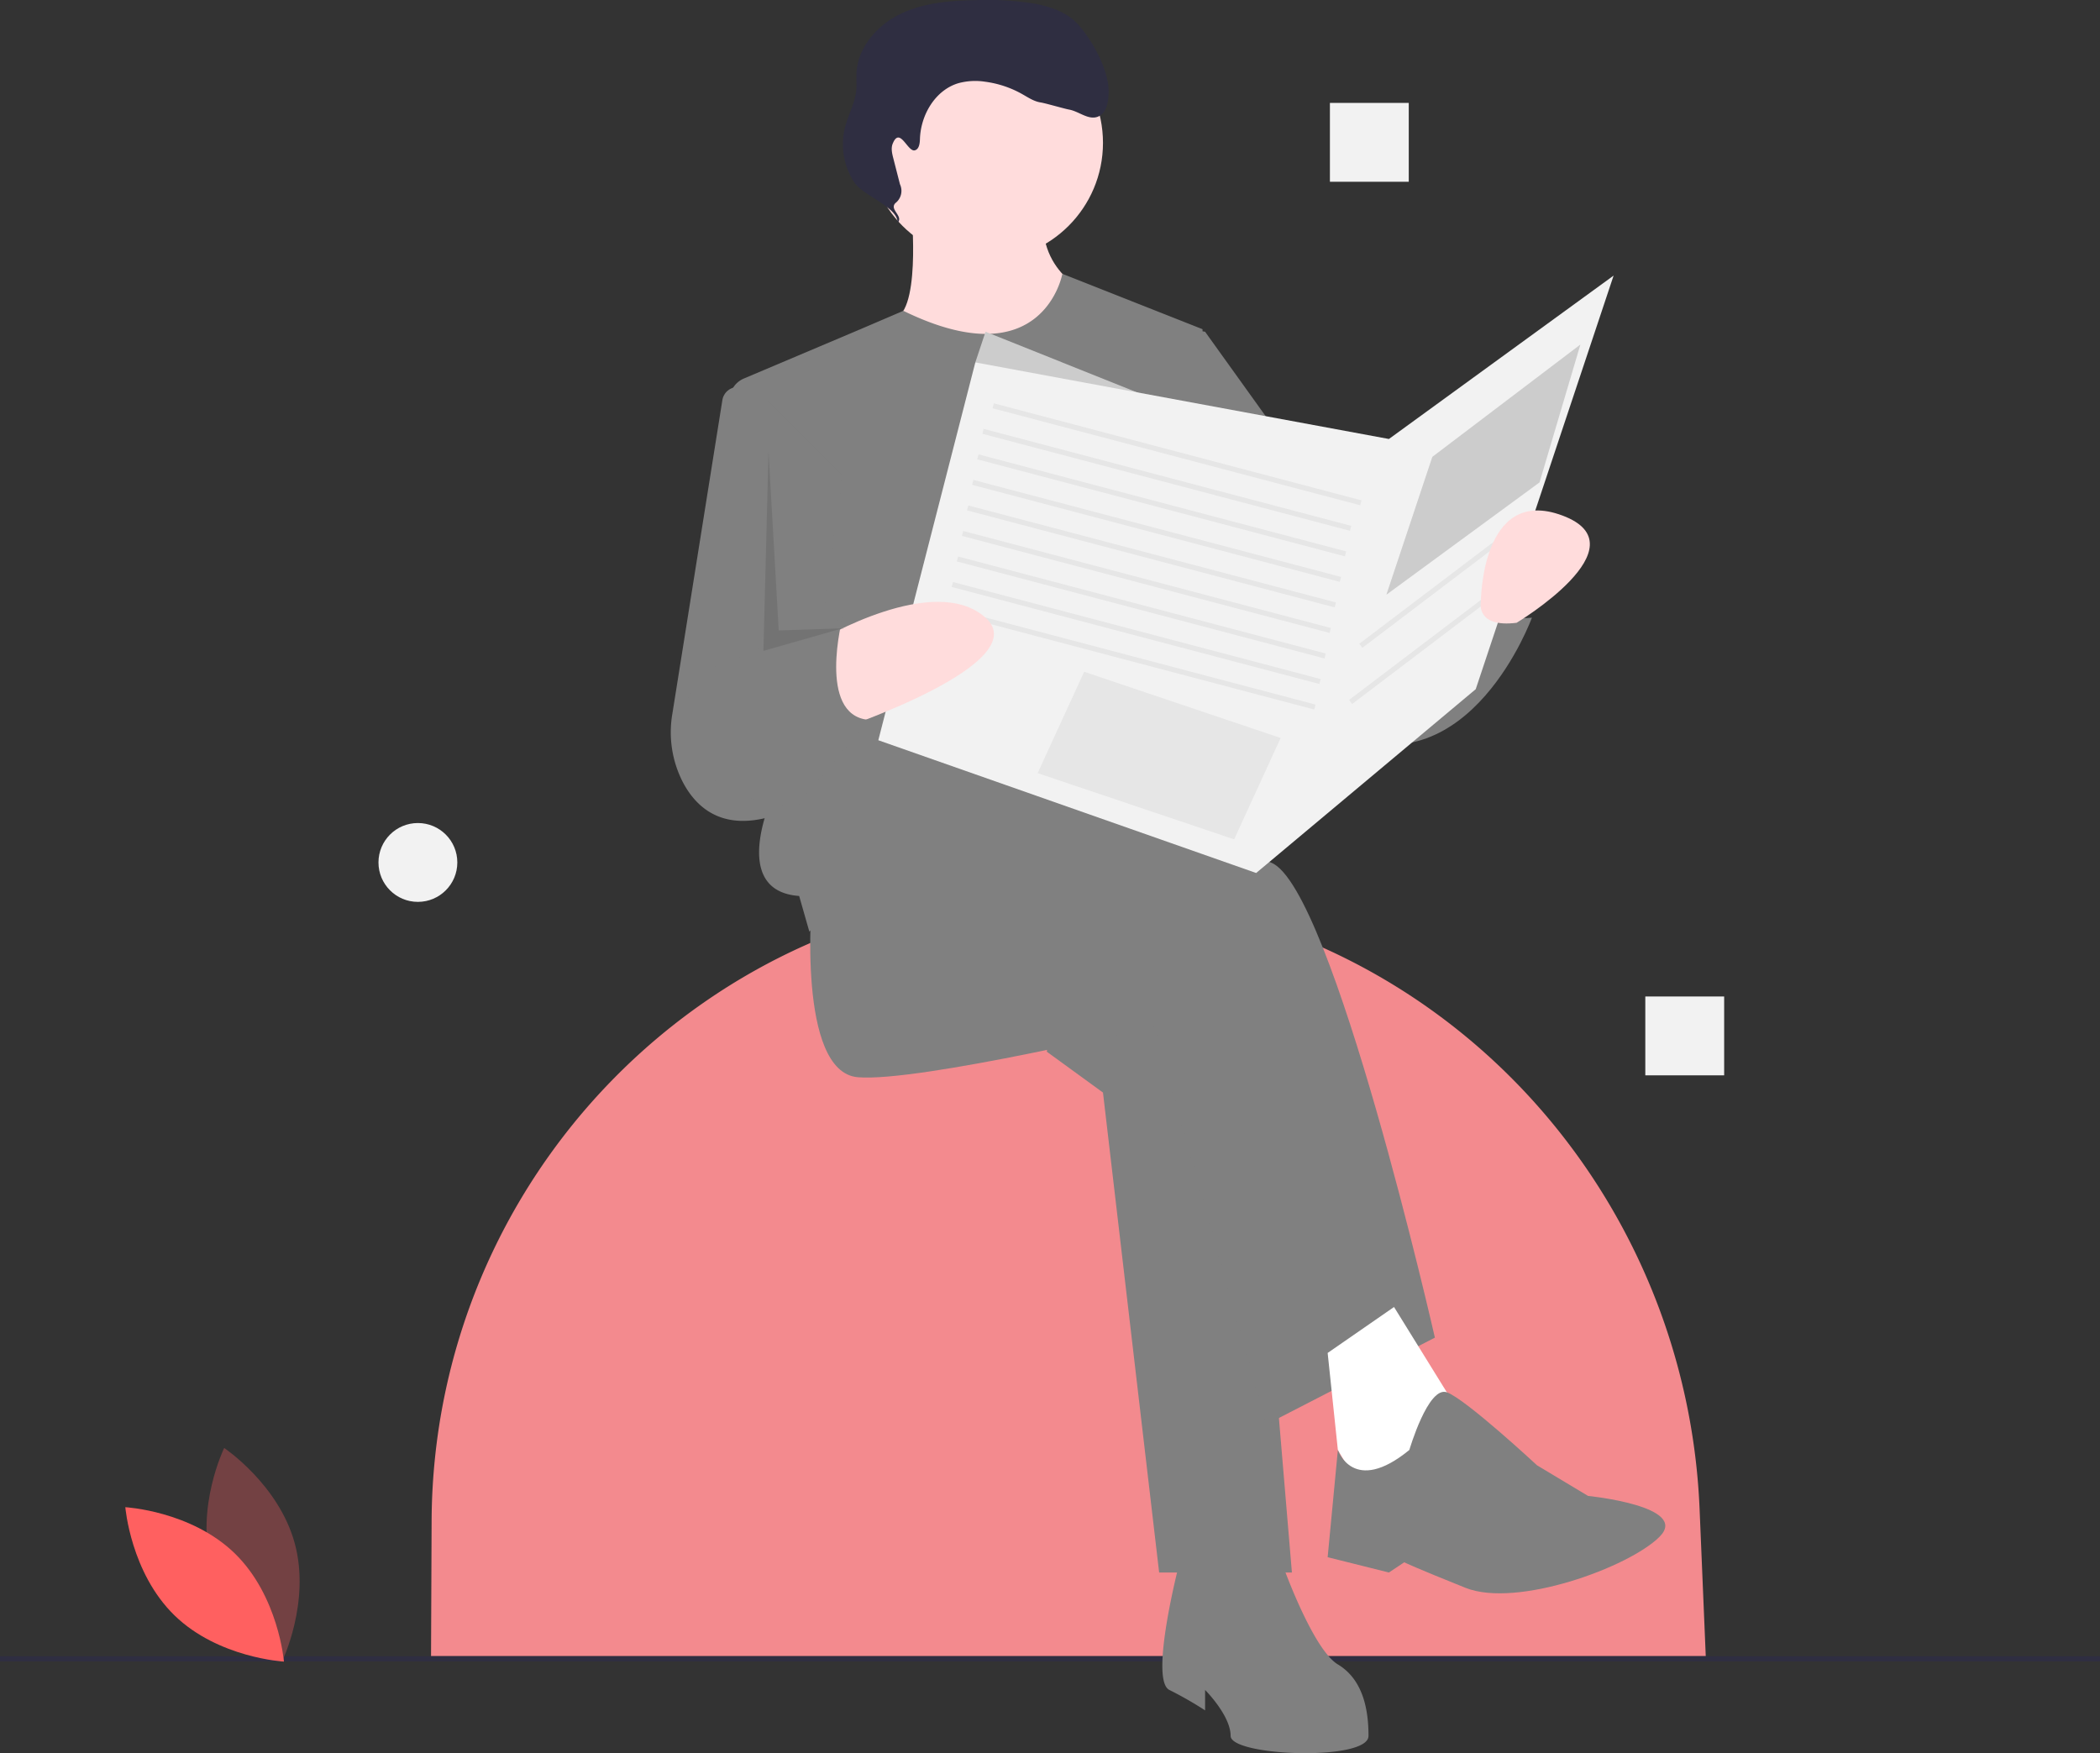<svg id="a751cec9-7d0e-4c8a-a2d9-3a6c65a20454" data-name="Layer 1" xmlns="http://www.w3.org/2000/svg" width="799"
    height="667.076" viewBox="0 0 799 667.076">
    <rect x="0" y="0" width="799" height="667.076" fill="#333333" stroke="none"/>
    <title>newspaper</title>
    <path
        d="M849.5,746.62h-485l.219-51.422c.553-130.115,104.408-237.329,234.506-239.542q2.108-.036,4.223-.036h0a245.336,245.336,0,0,1,85.752,15.406c92.054,34.283,153.841,121.384,157.951,219.528Z"
        transform="translate(-200.5 -116.462)" fill="#f38a8e" />
    <rect y="630.158" width="799" height="2" fill="#2f2e41" />
    <polygon
        points="398.287 400.165 419.657 415.708 441.028 598.33 491.54 598.33 474.055 390.451 404.115 363.252 398.287 400.165"
        fill="#808080" />
    <path
        d="M509.418,458.344s-5.828,66.055,17.485,67.998,112.682-19.428,112.682-19.428l42.741,151.537,64.112-33.027s-38.856-170.965-62.169-180.679-101.025-29.142-101.025-29.142l-56.341,9.714Z"
        transform="translate(-200.5 -116.462)" fill="#808080" />
    <path
        d="M649.299,710.906s-11.657,44.684-3.886,48.57a140.535,140.535,0,0,1,13.6,7.771v-7.771s9.714,9.714,9.714,17.485,52.455,9.714,52.455,0-1.943-21.371-11.657-27.199-21.371-38.856-21.371-38.856Z"
        transform="translate(-200.5 -116.462)" fill="#808080" />
    <polygon points="505.14 514.79 509.025 551.703 522.625 575.016 555.652 538.103 530.396 497.305 505.14 514.79"
        fill="#fff" />
    <path
        d="M736.724,668.165s7.154-24.46,14.262-21.944,34.307,27.772,34.307,27.772L804.722,685.65s38.856,3.886,27.199,15.542-54.398,27.199-73.826,19.428-23.313-9.714-23.313-9.714l-5.828,3.886-23.313-5.828,3.886-40.799S715.354,685.65,736.724,668.165Z"
        transform="translate(-200.5 -116.462)" fill="#808080" />
    <circle cx="374.973" cy="54.349" r="44.684" fill="#ffdcdc" />
    <path
        d="M547.303,197.039s3.886,40.799-7.771,40.799S541.474,288.35,572.559,288.35s42.741-60.226,42.741-60.226-21.371-7.771-17.485-33.027S547.303,197.039,547.303,197.039Z"
        transform="translate(-200.5 -116.462)" fill="#ffdcdc" />
    <path
        d="M544.207,234.725l-16.332,6.998L483.55,260.476a9,9,0,0,0-5.437,9.294l16.734,148.746s-17.485,36.913,9.714,38.856L508.447,470.972l31.085-36.913,116.567-3.886,1.943-188.45L604.706,220.647S597.452,260.755,544.207,234.725Z"
        transform="translate(-200.5 -116.462)" fill="#808080" />
    <path
        d="M489.991,266.008l-7.179-2.051a5.919,5.919,0,0,0-7.471,4.759L456.288,388.223a41.502,41.502,0,0,0,4.055,25.917c5.887,11.146,18.113,21.254,43.247,9.233l17.485-126.281Z"
        transform="translate(-200.5 -116.462)" fill="#808080" />
    <path
        d="M635.7,238.809l23.313,3.886,64.112,89.368L728.953,347.605l36.913-11.657s-1.943,17.485,17.485,15.542c0,0-23.313,64.112-71.883,44.684s-64.112-77.711-64.112-77.711Z"
        transform="translate(-200.5 -116.462)" fill="#808080" />
    <polygon points="462.399 161.203 374.973 126.232 371.088 137.889 411.886 172.859 462.399 161.203" fill="#ccc" />
    <path
        d="M548.57,173.66c1.65-.441,1.893-2.632,1.948-4.339.296-9.142,5.802-18.524,14.553-21.185a24.467,24.467,0,0,1,10.313-.568,39.063,39.063,0,0,1,13.967,4.66c2.279,1.281,4.515,2.825,7.1,3.216,1.707.259,9.101,2.408,10.801,2.711,3.738.665,7.212,4.01,10.799,2.765,3.432-1.191,4.191-5.634,4.274-9.265.189-8.273-6.092-19.724-11.624-25.878-4.198-4.671-10.519-6.827-16.698-7.948a111.168,111.168,0,0,0-21.838-1.328c-9.889.176-20.051.94-28.968,5.218s-16.407,12.794-16.834,22.675c-.089,2.058.123,4.125-.05,6.178-.422,5.008-3.082,9.532-4.329,14.4a26.35,26.35,0,0,0,3.68,21.057c3.309,4.87,16.543,9.291,16.351,15.176,2.392-2.478-3.249-4.972-.857-7.45a5.892,5.892,0,0,0,1.752-7.199l-2.54-9.907c-.465-1.814-.922-3.778-.22-5.513C542.875,164.407,545.818,174.395,548.57,173.66Z"
        transform="translate(-200.5 -116.462)" fill="#2f2e41" />
    <polygon
        points="371.088 137.889 334.175 281.655 477.941 332.168 561.481 262.227 613.936 104.862 528.453 167.031 371.088 137.889"
        fill="#f2f2f2" />
    <rect x="647.356" y="216.987" width="1.942" height="144.669"
        transform="translate(2.659 725.906) rotate(-75.217)" fill="#e6e6e6" />
    <rect x="643.471" y="226.701" width="1.942" height="144.669"
        transform="translate(-9.627 729.384) rotate(-75.217)" fill="#e6e6e6" />
    <rect x="641.528" y="236.415" width="1.942" height="144.669"
        transform="translate(-20.467 734.741) rotate(-75.217)" fill="#e6e6e6" />
    <rect x="639.585" y="246.129" width="1.942" height="144.669"
        transform="translate(-31.306 740.098) rotate(-75.217)" fill="#e6e6e6" />
    <rect x="637.642" y="255.843" width="1.942" height="144.669"
        transform="translate(-42.146 745.455) rotate(-75.217)" fill="#e6e6e6" />
    <rect x="635.7" y="265.557" width="1.942" height="144.669"
        transform="translate(-52.985 750.812) rotate(-75.217)" fill="#e6e6e6" />
    <rect x="633.757" y="275.27" width="1.942" height="144.669"
        transform="translate(-63.825 756.169) rotate(-75.217)" fill="#e6e6e6" />
    <rect x="631.814" y="284.984" width="1.942" height="144.669"
        transform="translate(-74.664 761.526) rotate(-75.217)" fill="#e6e6e6" />
    <rect x="629.871" y="294.698" width="1.942" height="144.669"
        transform="translate(-85.504 766.883) rotate(-75.217)" fill="#e6e6e6" />
    <path d="M512.35,360.104s43.695-26.099,63.123-8.614-56.341,42.741-56.341,42.741Z"
        transform="translate(-200.5 -116.462)" fill="#ffdcdc" />
    <path
        d="M464.734,372.861l56.341-21.371s-9.714,36.913,9.714,38.856L503.59,423.374S449.192,423.374,464.734,372.861Z"
        transform="translate(-200.5 -116.462)" fill="#808080" />
    <polygon points="412.494 255.602 487.255 280.799 469.562 319.365 394.801 294.169 412.494 255.602" fill="#e6e6e6" />
    <polygon points="544.967 173.831 601.308 131.089 585.766 183.545 527.482 226.286 544.967 173.831" fill="#ccc" />
    <rect x="711.079" y="339.834" width="70.719" height="1.943"
        transform="translate(-254.725 403.942) rotate(-37.183)" fill="#e6e6e6" />
    <rect x="707.194" y="361.204" width="70.719" height="1.943"
        transform="translate(-268.431 405.939) rotate(-37.183)" fill="#e6e6e6" />
    <path
        d="M777.523,353.433s48.57-29.142,17.485-40.799-31.085,33.027-31.085,33.027S761.981,355.376,777.523,353.433Z"
        transform="translate(-200.5 -116.462)" fill="#ffdcdc" />
    <polygon points="292.405 171.888 290.462 247.657 320.575 239.063 296.29 239.885 292.405 171.888" opacity="0.1" />
    <path
        d="M280.909,712.354c6.073,22.45,26.875,36.354,26.875,36.354s10.955-22.495,4.882-44.945-26.875-36.354-26.875-36.354S274.835,689.904,280.909,712.354Z"
        transform="translate(-200.5 -116.462)" fill="#734143" />
    <path
        d="M289.833,707.53c16.665,16.223,18.7,41.16,18.7,41.16s-24.984-1.364-41.648-17.587-18.7-41.16-18.7-41.16S273.168,691.307,289.833,707.53Z"
        transform="translate(-200.5 -116.462)" fill="#ff6060" />
    <rect x="626" y="379.158" width="30" height="30" fill="#f2f2f2" />
    <rect x="506" y="39.158" width="30" height="30" fill="#f2f2f2" />
    <circle cx="159" cy="328.158" r="15" fill="#f2f2f2" />
</svg>